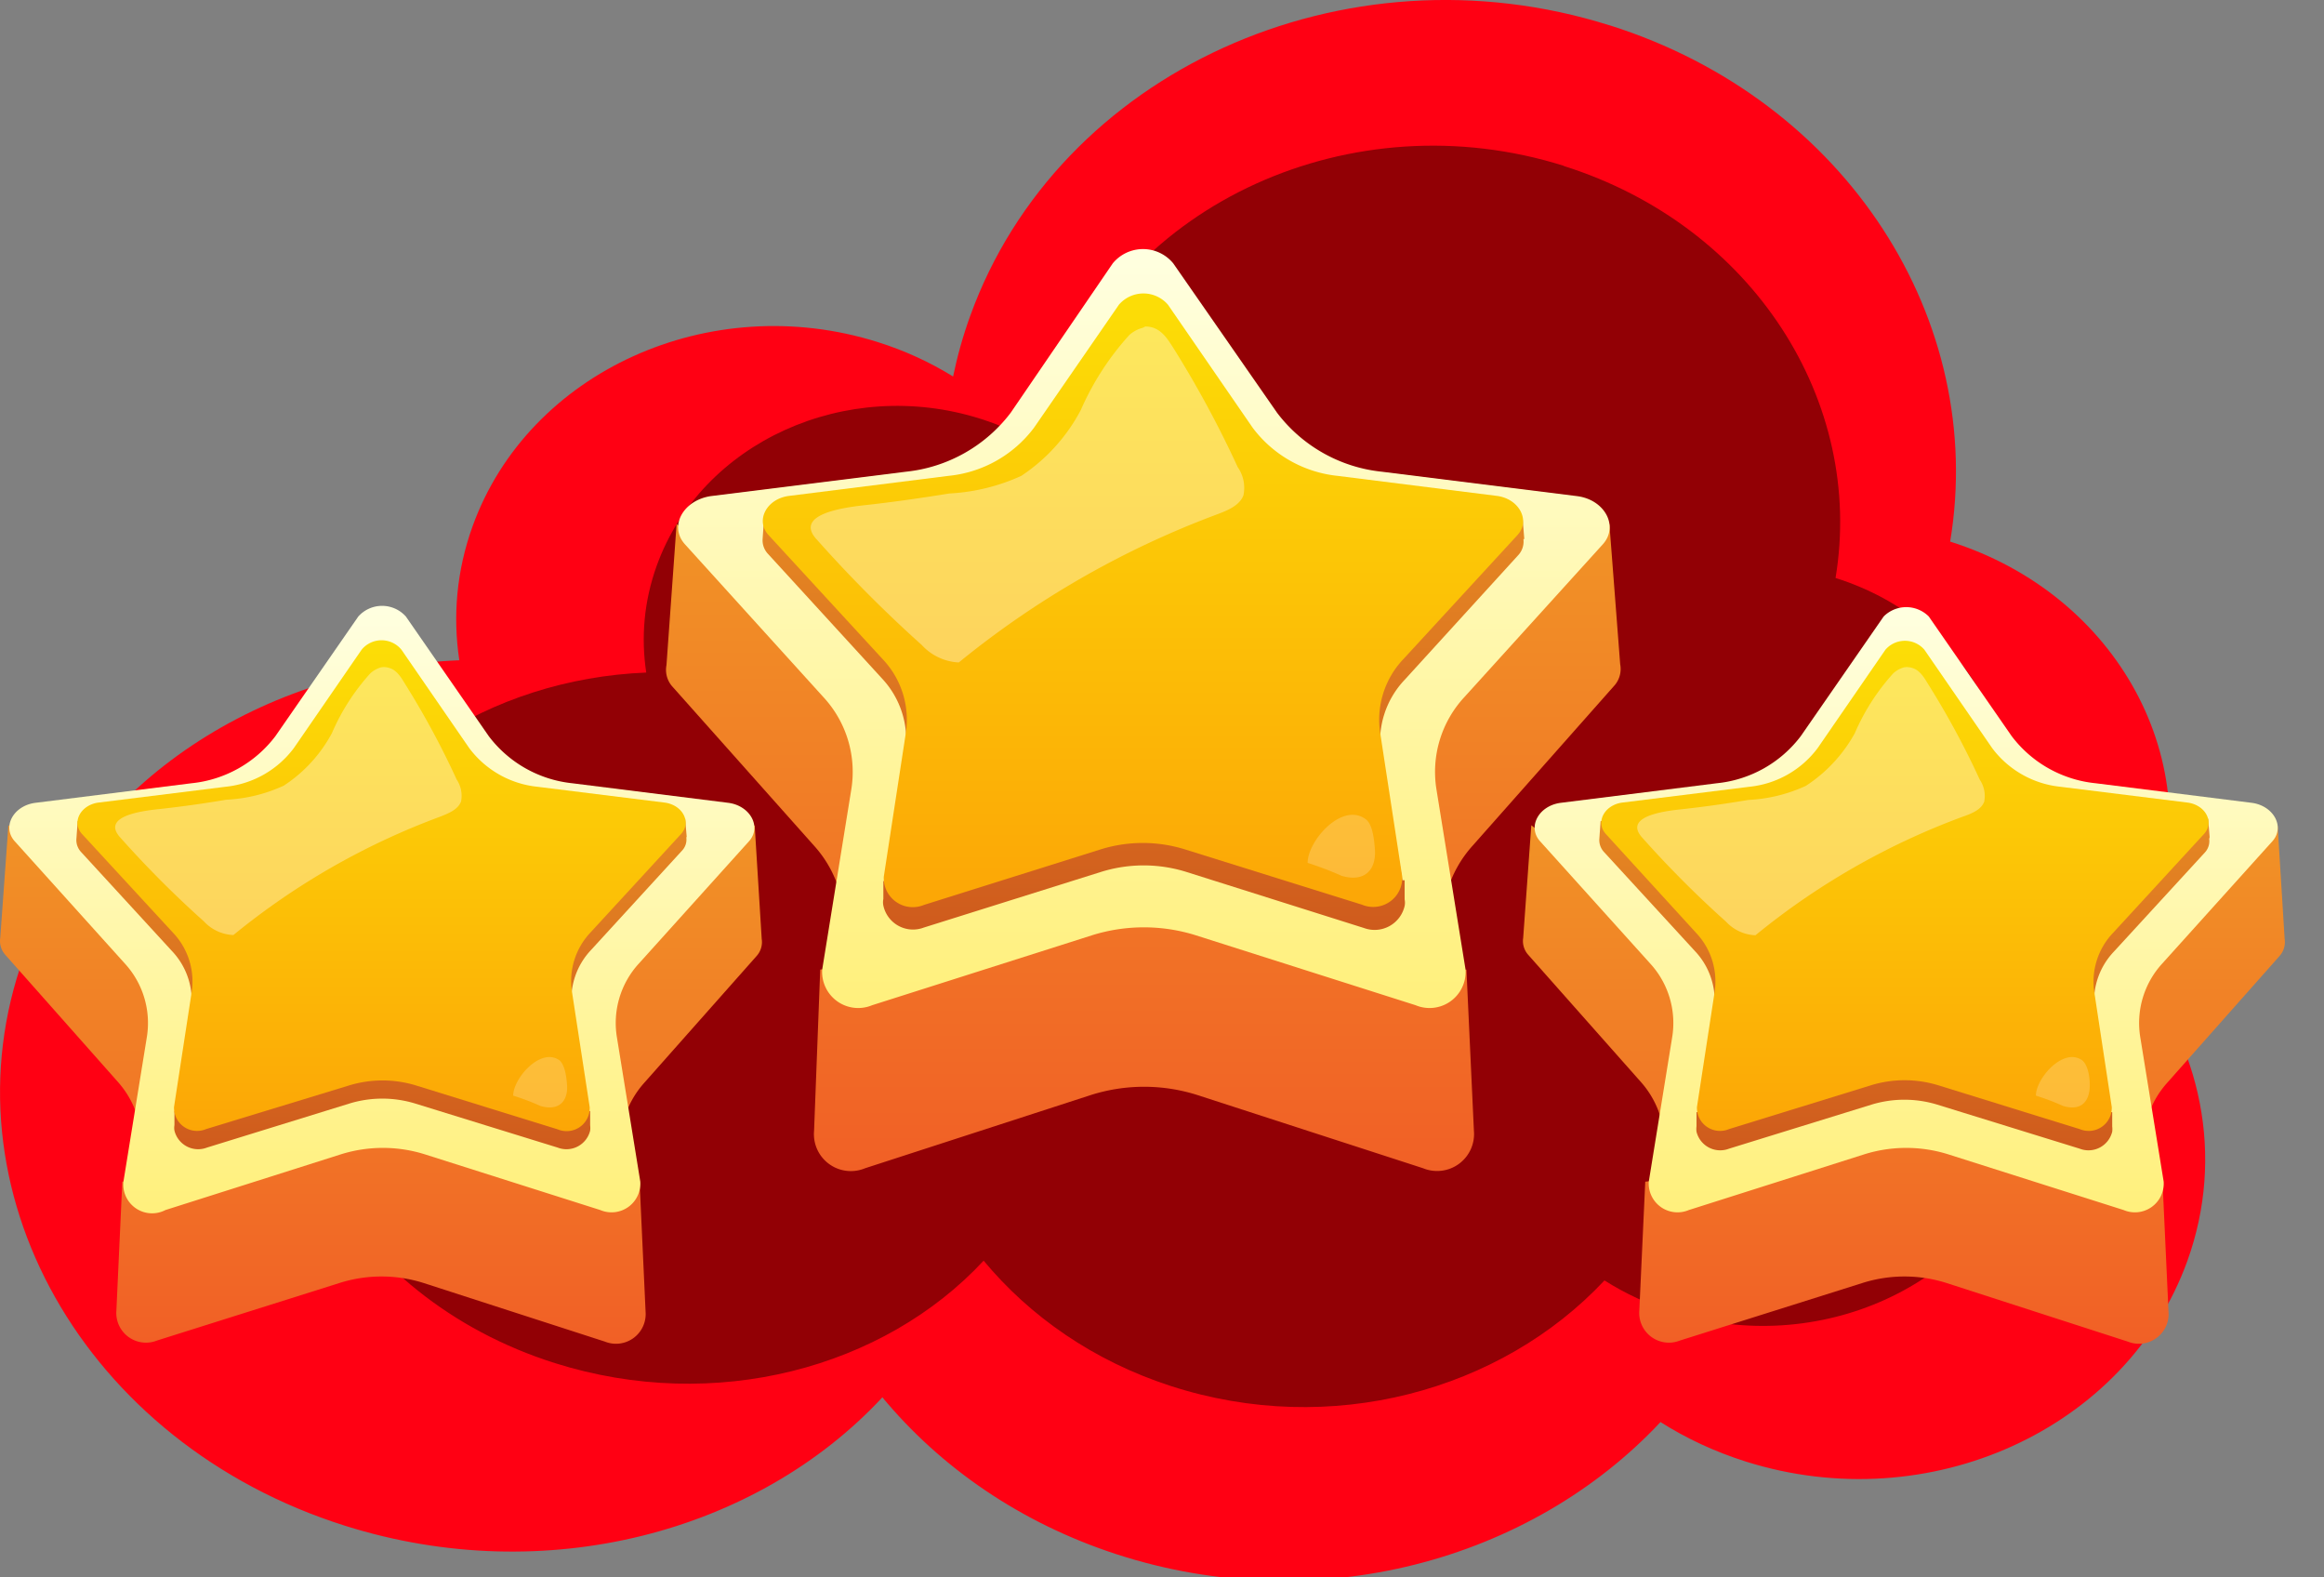 <?xml version="1.0" encoding="UTF-8" standalone="no"?>
<svg
   xmlns:dc="http://purl.org/dc/elements/1.1/"
   xmlns:cc="http://creativecommons.org/ns#"
   xmlns:rdf="http://www.w3.org/1999/02/22-rdf-syntax-ns#"
   xmlns:svg="http://www.w3.org/2000/svg"
   xmlns="http://www.w3.org/2000/svg"
   xmlns:xlink="http://www.w3.org/1999/xlink"
   xmlns:sodipodi="http://sodipodi.sourceforge.net/DTD/sodipodi-0.dtd"
   xmlns:inkscape="http://www.inkscape.org/namespaces/inkscape"
   sodipodi:docname="levelend_three_stars_new.svg"
   inkscape:version="1.0 (4035a4fb49, 2020-05-01)"
   id="svg8"
   version="1.1"
   viewBox="0 0 28 19"
   height="19mm"
   width="28mm">
  <rect x="0" y="0" width="28" height="19" fill="#808080" stroke="none"/>
  <defs
     id="defs2">
    <linearGradient
       id="linear-gradient"
       x1="52.36"
       y1="42.2"
       x2="52.36"
       y2="5.92"
       gradientUnits="userSpaceOnUse">
      <stop
         offset="0"
         stop-color="#f16026"
         id="stop833" />
      <stop
         offset="1"
         stop-color="#f19e26"
         id="stop835" />
    </linearGradient>
    <linearGradient
       id="linear-gradient-2"
       x1="52.36"
       y1="34.73"
       x2="52.36"
       gradientUnits="userSpaceOnUse">
      <stop
         offset="0"
         stop-color="#fff07c"
         id="stop838" />
      <stop
         offset="1"
         stop-color="#ffffe0"
         id="stop840" />
    </linearGradient>
    <linearGradient
       id="linear-gradient-3"
       x1="52.36"
       y1="31.18"
       x2="52.36"
       y2="2.89"
       gradientUnits="userSpaceOnUse">
      <stop
         offset="0"
         stop-color="#cf5b1d"
         id="stop843" />
      <stop
         offset="1"
         stop-color="#f19e26"
         id="stop845" />
    </linearGradient>
    <linearGradient
       id="linear-gradient-4"
       x1="52.36"
       y1="30.12"
       x2="52.36"
       y2="2.01"
       gradientUnits="userSpaceOnUse">
      <stop
         offset="0"
         stop-color="#fca606"
         id="stop848" />
      <stop
         offset="1"
         stop-color="#fcde06"
         id="stop850" />
    </linearGradient>
    <linearGradient
       id="linear-gradient-5"
       x1="17.47"
       y1="50.08"
       x2="17.47"
       y2="21.05"
       xlink:href="#linear-gradient" />
    <linearGradient
       id="linear-gradient-6"
       x1="17.47"
       y1="44.1"
       x2="17.47"
       y2="16.31"
       xlink:href="#linear-gradient-2" />
    <linearGradient
       id="linear-gradient-7"
       x1="17.47"
       y1="41.26"
       x2="17.47"
       y2="18.62"
       xlink:href="#linear-gradient-3" />
    <linearGradient
       id="linear-gradient-8"
       x1="17.47"
       y1="40.41"
       x2="17.47"
       y2="17.93"
       xlink:href="#linear-gradient-4" />
    <linearGradient
       id="linear-gradient-9"
       x1="87.25"
       y1="50.08"
       x2="87.25"
       y2="21.05"
       gradientUnits="userSpaceOnUse">
      <stop
         offset="0"
         stop-color="#9c9c9c"
         id="stop857" />
      <stop
         offset="1"
         stop-color="#fff"
         id="stop859" />
    </linearGradient>
    <linearGradient
       id="linear-gradient-10"
       x1="87.25"
       y1="44.1"
       x2="87.25"
       y2="16.31"
       gradientUnits="userSpaceOnUse">
      <stop
         offset="0"
         stop-color="#e8e8e8"
         id="stop862" />
      <stop
         offset="1"
         stop-color="#fff"
         id="stop864" />
    </linearGradient>
    <linearGradient
       id="linear-gradient-11"
       x1="87.25"
       y1="41.26"
       x2="87.25"
       y2="18.62"
       gradientUnits="userSpaceOnUse">
      <stop
         offset="0"
         stop-color="#a7a7a7"
         id="stop867" />
      <stop
         offset="1"
         stop-color="#fff"
         id="stop869" />
    </linearGradient>
    <linearGradient
       id="linear-gradient-12"
       x1="87.25"
       y1="40.41"
       x2="87.25"
       y2="17.93"
       gradientUnits="userSpaceOnUse">
      <stop
         offset="0"
         stop-color="#c9c9c9"
         id="stop872" />
      <stop
         offset="1"
         stop-color="#ebebeb"
         id="stop874" />
    </linearGradient>
    <clipPath
       id="clipPath1169"
       clipPathUnits="userSpaceOnUse">
      <path
         id="path1171"
         d="M 4.521,62.005 27.7,50 l 24.66,-2.52 21.84,3.71 L 117.628,55.14 116.544,2.742 38.851,-5.208 -12.824,24.424 Z"
         style="fill:none;stroke:#000000;stroke-width:0.265px;stroke-linecap:butt;stroke-linejoin:miter;stroke-opacity:1" />
    </clipPath>
    <linearGradient
       gradientUnits="userSpaceOnUse"
       y2="16.31"
       x2="87.25"
       y1="44.1"
       x1="87.25"
       id="linear-gradient-10-8"
       gradientTransform="matrix(0.265,0,0,0.265,10.899,0.466)">
      <stop
         id="stop862-5"
         stop-color="#e8e8e8"
         offset="0" />
      <stop
         id="stop864-1"
         stop-color="#fff"
         offset="1" />
    </linearGradient>
    <linearGradient
       gradientUnits="userSpaceOnUse"
       y2="17.93"
       x2="87.25"
       y1="40.41"
       x1="87.25"
       id="linear-gradient-12-6"
       gradientTransform="matrix(0.265,0,0,0.265,11.868,0.053)">
      <stop
         id="stop872-4"
         stop-color="#c9c9c9"
         offset="0" />
      <stop
         id="stop874-1"
         stop-color="#ebebeb"
         offset="1" />
    </linearGradient>
    <linearGradient
       gradientUnits="userSpaceOnUse"
       y2="16.31"
       x2="87.25"
       y1="44.1"
       x1="87.25"
       id="linear-gradient-10-0"
       gradientTransform="matrix(0.265,0,0,0.265,11.868,0.053)">
      <stop
         id="stop862-2"
         stop-color="#e8e8e8"
         offset="0" />
      <stop
         id="stop864-10"
         stop-color="#fff"
         offset="1" />
    </linearGradient>
    <linearGradient
       gradientUnits="userSpaceOnUse"
       y2="21.05"
       x2="87.25"
       y1="50.08"
       x1="87.25"
       id="linear-gradient-9-0"
       gradientTransform="matrix(0.265,0,0,0.265,11.868,0.053)">
      <stop
         id="stop857-1"
         stop-color="#9c9c9c"
         offset="0" />
      <stop
         id="stop859-6"
         stop-color="#fff"
         offset="1" />
    </linearGradient>
    <filter
       style="color-interpolation-filters:sRGB"
       id="filter5425">
      <feGaussianBlur
         stdDeviation="6"
         in="SourceGraphic"
         result="result0"
         id="feGaussianBlur5427" />
      <feDiffuseLighting
         lighting-color="#fac6c6"
         diffuseConstant="1"
         surfaceScale="4"
         result="result5"
         id="feDiffuseLighting5429">
        <feDistantLight
           elevation="45"
           azimuth="235"
           id="feDistantLight5431" />
      </feDiffuseLighting>
      <feComposite
         k1="1.4"
         in2="SourceGraphic"
         in="result5"
         result="fbSourceGraphic"
         operator="arithmetic"
         id="feComposite5433"
         k2="0"
         k3="0"
         k4="0" />
      <feGaussianBlur
         result="result0"
         in="fbSourceGraphic"
         stdDeviation="6"
         id="feGaussianBlur5435" />
      <feSpecularLighting
         specularExponent="25"
         specularConstant="1"
         surfaceScale="4"
         lighting-color="#f8c9c9"
         result="result1"
         in="result0"
         id="feSpecularLighting5437">
        <feDistantLight
           azimuth="235"
           elevation="45"
           id="feDistantLight5439" />
      </feSpecularLighting>
      <feComposite
         k3="1"
         k2="1"
         operator="arithmetic"
         in="fbSourceGraphic"
         in2="result1"
         result="result4"
         id="feComposite5441"
         k1="0"
         k4="0" />
      <feComposite
         operator="in"
         result="result2"
         in2="SourceGraphic"
         in="result4"
         id="feComposite5443" />
    </filter>
    <filter
       style="color-interpolation-filters:sRGB"
       id="filter5445">
      <feGaussianBlur
         stdDeviation="6"
         in="SourceGraphic"
         result="result0"
         id="feGaussianBlur5447" />
      <feDiffuseLighting
         lighting-color="#f1bdbd"
         diffuseConstant="1"
         surfaceScale="4"
         result="result5"
         id="feDiffuseLighting5449">
        <feDistantLight
           elevation="45"
           azimuth="235"
           id="feDistantLight5451" />
      </feDiffuseLighting>
      <feComposite
         k1="1.4"
         in2="SourceGraphic"
         in="result5"
         result="fbSourceGraphic"
         operator="arithmetic"
         id="feComposite5453"
         k2="0"
         k3="0"
         k4="0" />
      <feGaussianBlur
         result="result0"
         in="fbSourceGraphic"
         stdDeviation="6"
         id="feGaussianBlur5455" />
      <feSpecularLighting
         specularExponent="25"
         specularConstant="1"
         surfaceScale="4"
         lighting-color="#ffb6b6"
         result="result1"
         in="result0"
         id="feSpecularLighting5457">
        <feDistantLight
           azimuth="235"
           elevation="45"
           id="feDistantLight5459" />
      </feSpecularLighting>
      <feComposite
         k3="1"
         k2="1"
         operator="arithmetic"
         in="fbSourceGraphic"
         in2="result1"
         result="result4"
         id="feComposite5461"
         k1="0"
         k4="0" />
      <feComposite
         operator="in"
         result="result2"
         in2="SourceGraphic"
         in="result4"
         id="feComposite5463" />
    </filter>
    <filter
       style="color-interpolation-filters:sRGB"
       id="filter5465"
       x="-0.05"
       y="-0.05"
       width="1.1"
       height="1.1">
      <feGaussianBlur
         stdDeviation="6"
         in="SourceGraphic"
         result="result0"
         id="feGaussianBlur5467" />
      <feDiffuseLighting
         lighting-color="#fbc0c0"
         diffuseConstant="1"
         surfaceScale="4"
         result="result5"
         id="feDiffuseLighting5469">
        <feDistantLight
           elevation="45"
           azimuth="235"
           id="feDistantLight5471" />
      </feDiffuseLighting>
      <feComposite
         k1="1.4"
         in2="SourceGraphic"
         in="result5"
         result="fbSourceGraphic"
         operator="arithmetic"
         id="feComposite5473"
         k2="0"
         k3="0"
         k4="0" />
      <feGaussianBlur
         result="result0"
         in="fbSourceGraphic"
         stdDeviation="6"
         id="feGaussianBlur5475" />
      <feSpecularLighting
         specularExponent="25"
         specularConstant="1"
         surfaceScale="4"
         lighting-color="#f6cece"
         result="result1"
         in="result0"
         id="feSpecularLighting5477">
        <feDistantLight
           azimuth="235"
           elevation="45"
           id="feDistantLight5479" />
      </feSpecularLighting>
      <feComposite
         k3="1"
         k2="1"
         operator="arithmetic"
         in="fbSourceGraphic"
         in2="result1"
         result="result4"
         id="feComposite5481"
         k1="0"
         k4="0" />
      <feComposite
         operator="in"
         result="result2"
         in2="SourceGraphic"
         in="result4"
         id="feComposite5483" />
    </filter>
    <filter
       style="color-interpolation-filters:sRGB"
       id="filter5560"
       y="-0.05"
       x="-0.05"
       width="1.1"
       height="1.1">
      <feGaussianBlur
         stdDeviation="6"
         in="SourceGraphic"
         result="result0"
         id="feGaussianBlur5562" />
      <feDiffuseLighting
         lighting-color="#ffffff"
         diffuseConstant="1"
         surfaceScale="4"
         result="result5"
         id="feDiffuseLighting5564">
        <feDistantLight
           elevation="45"
           azimuth="235"
           id="feDistantLight5566" />
      </feDiffuseLighting>
      <feComposite
         k1="1.4"
         in2="SourceGraphic"
         in="result5"
         result="fbSourceGraphic"
         operator="arithmetic"
         id="feComposite5568"
         k2="0"
         k3="0"
         k4="0" />
      <feGaussianBlur
         result="result0"
         in="fbSourceGraphic"
         stdDeviation="6"
         id="feGaussianBlur5570" />
      <feSpecularLighting
         specularExponent="25"
         specularConstant="1"
         surfaceScale="4"
         lighting-color="#ffffff"
         result="result1"
         in="result0"
         id="feSpecularLighting5572">
        <feDistantLight
           azimuth="235"
           elevation="45"
           id="feDistantLight5574" />
      </feSpecularLighting>
      <feComposite
         k3="1"
         k2="1"
         operator="arithmetic"
         in="fbSourceGraphic"
         in2="result1"
         result="result4"
         id="feComposite5576"
         k1="0"
         k4="0" />
      <feComposite
         operator="in"
         result="result2"
         in2="SourceGraphic"
         in="result4"
         id="feComposite5578" />
    </filter>
    <linearGradient
       id="linear-gradient-2-5"
       x1="52.36"
       y1="34.73"
       x2="52.36"
       gradientUnits="userSpaceOnUse">
      <stop
         offset="0"
         stop-color="#fff07c"
         id="stop838-7" />
      <stop
         offset="1"
         stop-color="#ffffe0"
         id="stop840-5" />
    </linearGradient>
    <clipPath
       id="clipPath1169-1"
       clipPathUnits="userSpaceOnUse">
      <path
         id="path1171-8"
         d="M 4.521,62.005 27.7,50 l 24.66,-2.52 21.84,3.71 L 117.628,55.14 116.544,2.742 38.851,-5.208 -12.824,24.424 Z"
         style="fill:none;stroke:#000000;stroke-width:0.265px;stroke-linecap:butt;stroke-linejoin:miter;stroke-opacity:1" />
    </clipPath>
    <linearGradient
       id="linear-gradient-52"
       x1="51.96"
       y1="41.87"
       x2="51.96"
       y2="5.88"
       gradientUnits="userSpaceOnUse">
      <stop
         offset="0"
         stop-color="#f16026"
         id="stop1173" />
      <stop
         offset="1"
         stop-color="#f19e26"
         id="stop1175" />
    </linearGradient>
    <linearGradient
       id="linear-gradient-2-2"
       x1="51.96"
       y1="34.46"
       x2="51.96"
       gradientUnits="userSpaceOnUse">
      <stop
         offset="0"
         stop-color="#fff07c"
         id="stop1178" />
      <stop
         offset="1"
         stop-color="#ffffe0"
         id="stop1180" />
    </linearGradient>
    <linearGradient
       id="linear-gradient-3-0"
       x1="51.96"
       y1="30.93"
       x2="51.96"
       y2="2.86"
       gradientUnits="userSpaceOnUse">
      <stop
         offset="0"
         stop-color="#cf5b1d"
         id="stop1183" />
      <stop
         offset="1"
         stop-color="#f19e26"
         id="stop1185" />
    </linearGradient>
    <linearGradient
       id="linear-gradient-4-3"
       x1="51.96"
       y1="29.89"
       x2="51.96"
       y2="2"
       gradientUnits="userSpaceOnUse">
      <stop
         offset="0"
         stop-color="#fca606"
         id="stop1188" />
      <stop
         offset="1"
         stop-color="#fcde06"
         id="stop1190" />
    </linearGradient>
    <linearGradient
       id="linear-gradient-5-8"
       x1="17.34"
       y1="49.69"
       x2="17.34"
       y2="20.89"
       xlink:href="#linear-gradient-52" />
    <linearGradient
       id="linear-gradient-6-4"
       x1="17.34"
       y1="43.76"
       x2="17.34"
       y2="16.19"
       xlink:href="#linear-gradient-2-2" />
    <linearGradient
       id="linear-gradient-7-5"
       x1="17.34"
       y1="40.93"
       x2="17.34"
       y2="18.48"
       xlink:href="#linear-gradient-3-0" />
    <linearGradient
       id="linear-gradient-8-5"
       x1="17.34"
       y1="40.1"
       x2="17.34"
       y2="17.79"
       xlink:href="#linear-gradient-4-3" />
    <linearGradient
       id="linear-gradient-9-8"
       x1="86.58"
       y1="49.69"
       x2="86.58"
       y2="20.89"
       xlink:href="#linear-gradient-52" />
    <linearGradient
       id="linear-gradient-10-6"
       x1="86.58"
       y1="43.76"
       x2="86.58"
       y2="16.19"
       xlink:href="#linear-gradient-2-2" />
    <linearGradient
       id="linear-gradient-11-2"
       x1="86.58"
       y1="40.93"
       x2="86.58"
       y2="18.48"
       xlink:href="#linear-gradient-3-0" />
    <linearGradient
       id="linear-gradient-12-8"
       x1="86.58"
       y1="40.1"
       x2="86.58"
       y2="17.79"
       xlink:href="#linear-gradient-4-3" />
    <clipPath
       id="clipPath1483"
       clipPathUnits="userSpaceOnUse">
      <path
         id="path1485"
         d="M -5.958,70.661 28.39,51.11 52,47.11 89.441,52.593 112.568,51.148 107.509,13.205 49.691,-8.477 -6.681,14.65 Z"
         style="fill:none;stroke:#000000;stroke-width:0.265px;stroke-linecap:butt;stroke-linejoin:miter;stroke-opacity:1" />
    </clipPath>
    <linearGradient
       id="linear-gradient-46"
       x1="52.52"
       y1="42.34"
       x2="52.52"
       y2="5.94"
       gradientUnits="userSpaceOnUse">
      <stop
         offset="0"
         stop-color="#9c9c9c"
         id="stop1487" />
      <stop
         offset="1"
         stop-color="#fff"
         id="stop1489" />
    </linearGradient>
    <linearGradient
       id="linear-gradient-2-3"
       x1="52.52"
       y1="34.84"
       x2="52.52"
       gradientUnits="userSpaceOnUse">
      <stop
         offset="0"
         stop-color="#e8e8e8"
         id="stop1492" />
      <stop
         offset="1"
         stop-color="#fff"
         id="stop1494" />
    </linearGradient>
    <linearGradient
       id="linear-gradient-3-9"
       x1="52.52"
       y1="31.28"
       x2="52.52"
       y2="2.9"
       gradientUnits="userSpaceOnUse">
      <stop
         offset="0"
         stop-color="#a7a7a7"
         id="stop1497" />
      <stop
         offset="1"
         stop-color="#fff"
         id="stop1499" />
    </linearGradient>
    <linearGradient
       id="linear-gradient-4-6"
       x1="52.52"
       y1="30.22"
       x2="52.52"
       y2="2.02"
       gradientUnits="userSpaceOnUse">
      <stop
         offset="0"
         stop-color="#c9c9c9"
         id="stop1502" />
      <stop
         offset="1"
         stop-color="#ebebeb"
         id="stop1504" />
    </linearGradient>
    <linearGradient
       id="linear-gradient-5-89"
       x1="87.53"
       y1="50.24"
       x2="87.53"
       y2="21.12"
       xlink:href="#linear-gradient-46" />
    <linearGradient
       id="linear-gradient-6-6"
       x1="87.53"
       y1="44.24"
       x2="87.53"
       y2="16.37"
       xlink:href="#linear-gradient-2-3" />
    <linearGradient
       id="linear-gradient-7-8"
       x1="87.53"
       y1="41.39"
       x2="87.53"
       y2="18.68"
       xlink:href="#linear-gradient-3-9" />
    <linearGradient
       id="linear-gradient-8-1"
       x1="87.53"
       y1="40.54"
       x2="87.53"
       y2="17.98"
       xlink:href="#linear-gradient-4-6" />
    <linearGradient
       id="linear-gradient-9-2"
       x1="17.53"
       y1="50.24"
       x2="17.53"
       y2="21.12"
       xlink:href="#linear-gradient-46" />
    <linearGradient
       id="linear-gradient-10-4"
       x1="17.53"
       y1="44.24"
       x2="17.53"
       y2="16.37"
       xlink:href="#linear-gradient-2-3" />
    <linearGradient
       id="linear-gradient-11-1"
       x1="17.53"
       y1="41.39"
       x2="17.53"
       y2="18.68"
       xlink:href="#linear-gradient-3-9" />
    <linearGradient
       id="linear-gradient-12-9"
       x1="17.53"
       y1="40.54"
       x2="17.53"
       y2="17.98"
       xlink:href="#linear-gradient-4-6" />
    <clipPath
       id="clipPath1797"
       clipPathUnits="userSpaceOnUse">
      <path
         id="path1799"
         d="M -4.152,63.071 27.74,50.16 52.52,47.63 111.484,56.206 111.123,2.001 13.194,-4.503 -9.933,28.381 Z"
         style="fill:none;stroke:#000000;stroke-width:0.265px;stroke-linecap:butt;stroke-linejoin:miter;stroke-opacity:1" />
    </clipPath>
    <linearGradient
       id="linear-gradient-2-56"
       x1="52.36"
       y1="34.73"
       x2="52.36"
       gradientUnits="userSpaceOnUse">
      <stop
         offset="0"
         stop-color="#fff07c"
         id="stop838-9" />
      <stop
         offset="1"
         stop-color="#ffffe0"
         id="stop840-3" />
    </linearGradient>
    <clipPath
       id="clipPath1169-2"
       clipPathUnits="userSpaceOnUse">
      <path
         id="path1171-86"
         d="M 4.521,62.005 27.7,50 l 24.66,-2.52 21.84,3.71 L 117.628,55.14 116.544,2.742 38.851,-5.208 -12.824,24.424 Z"
         style="fill:none;stroke:#000000;stroke-width:0.265px;stroke-linecap:butt;stroke-linejoin:miter;stroke-opacity:1" />
    </clipPath>
    <linearGradient
       id="linear-gradient-2-2-0"
       x1="51.96"
       y1="34.46"
       x2="51.96"
       gradientUnits="userSpaceOnUse">
      <stop
         offset="0"
         stop-color="#fff07c"
         id="stop1178-7" />
      <stop
         offset="1"
         stop-color="#ffffe0"
         id="stop1180-8" />
    </linearGradient>
    <linearGradient
       id="linear-gradient-5-8-6"
       x1="17.34"
       y1="49.69"
       x2="17.34"
       y2="20.89"
       xlink:href="#linear-gradient-52" />
    <linearGradient
       id="linear-gradient-6-4-1"
       x1="17.34"
       y1="43.76"
       x2="17.34"
       y2="16.19"
       xlink:href="#linear-gradient-2-2-0" />
    <linearGradient
       id="linear-gradient-7-5-2"
       x1="17.34"
       y1="40.93"
       x2="17.34"
       y2="18.48"
       xlink:href="#linear-gradient-3-0" />
    <linearGradient
       id="linear-gradient-8-5-4"
       x1="17.34"
       y1="40.1"
       x2="17.34"
       y2="17.79"
       xlink:href="#linear-gradient-4-3" />
    <linearGradient
       id="linear-gradient-9-8-9"
       x1="86.58"
       y1="49.69"
       x2="86.58"
       y2="20.89"
       xlink:href="#linear-gradient-52" />
    <linearGradient
       id="linear-gradient-10-6-9"
       x1="86.58"
       y1="43.76"
       x2="86.58"
       y2="16.19"
       xlink:href="#linear-gradient-2-2-0" />
    <linearGradient
       id="linear-gradient-11-2-6"
       x1="86.58"
       y1="40.93"
       x2="86.58"
       y2="18.48"
       xlink:href="#linear-gradient-3-0" />
    <linearGradient
       id="linear-gradient-12-8-1"
       x1="86.58"
       y1="40.1"
       x2="86.58"
       y2="17.79"
       xlink:href="#linear-gradient-4-3" />
    <linearGradient
       inkscape:collect="always"
       xlink:href="#linear-gradient-52"
       id="linearGradient1307"
       gradientUnits="userSpaceOnUse"
       x1="51.96"
       y1="41.87"
       x2="51.96"
       y2="5.88" />
    <linearGradient
       inkscape:collect="always"
       xlink:href="#linear-gradient-2-2-0"
       id="linearGradient1309"
       gradientUnits="userSpaceOnUse"
       x1="51.96"
       y1="34.46"
       x2="51.96" />
    <linearGradient
       inkscape:collect="always"
       xlink:href="#linear-gradient-3-0"
       id="linearGradient1311"
       gradientUnits="userSpaceOnUse"
       x1="51.96"
       y1="30.93"
       x2="51.96"
       y2="2.86" />
    <linearGradient
       inkscape:collect="always"
       xlink:href="#linear-gradient-4-3"
       id="linearGradient1313"
       gradientUnits="userSpaceOnUse"
       x1="51.96"
       y1="29.89"
       x2="51.96"
       y2="2" />
    <clipPath
       id="clipPath1483-6"
       clipPathUnits="userSpaceOnUse">
      <path
         id="path1485-4"
         d="M -5.958,70.661 28.39,51.11 52,47.11 89.441,52.593 112.568,51.148 107.509,13.205 49.691,-8.477 -6.681,14.65 Z"
         style="fill:none;stroke:#000000;stroke-width:0.265px;stroke-linecap:butt;stroke-linejoin:miter;stroke-opacity:1" />
    </clipPath>
    <clipPath
       id="clipPath1559"
       clipPathUnits="userSpaceOnUse">
      <path
         id="path1561"
         d="M 6.943,53.414 33.668,49.331 61.134,45.619 85.261,53.785 101.593,53.414 110.13,24.462 49.628,-4.489 -7.162,23.349 Z"
         style="fill:none;stroke:#000000;stroke-width:0.265px;stroke-linecap:butt;stroke-linejoin:miter;stroke-opacity:1" />
    </clipPath>
  </defs>
  <sodipodi:namedview
     inkscape:window-maximized="1"
     inkscape:window-y="-8"
     inkscape:window-x="1912"
     inkscape:window-height="1017"
     inkscape:window-width="1920"
     showgrid="false"
     inkscape:document-rotation="0"
     inkscape:current-layer="layer2"
     inkscape:document-units="mm"
     inkscape:cy="96.354082"
     inkscape:cx="-21.23959"
     inkscape:zoom="2.6941484"
     inkscape:pageshadow="2"
     inkscape:pageopacity="0.0"
     borderopacity="1.0"
     bordercolor="#666666"
     pagecolor="#ffffff"
     id="base"
     inkscape:snap-global="false" />
  <g
     id="layer1"
     inkscape:groupmode="layer"
     inkscape:label="Ebene 1" />
  <g
     inkscape:groupmode="layer"
     id="layer3"
     inkscape:label="Ebene 3" />
  <g
     inkscape:groupmode="layer"
     id="layer2"
     inkscape:label="Ebene 2"
     style="opacity:1">
    <g
       id="g1130"
       transform="translate(-2.372,2.276)">
      <path
         id="path2997-5-0"
         style="opacity:1;fill:#ff0013;fill-opacity:1;stroke-width:0.017"
         inkscape:connector-curvature="0"
         d="m 21.764,-1.971 c -3.193,-1.007 -6.64,0.559 -7.702,3.498 -0.088,0.242 -0.156,0.487 -0.207,0.732 C 13.58,2.089 13.277,1.948 12.949,1.845 10.925,1.206 8.739,2.199 8.066,4.062 7.872,4.599 7.826,5.15 7.906,5.677 5.551,5.773 3.426,7.125 2.66,9.246 c -1.009,2.794 0.722,5.864 3.869,6.856 2.416,0.762 4.964,0.078 6.474,-1.547 0.699,0.842 1.661,1.513 2.824,1.891 2.412,0.783 4.986,0.078 6.551,-1.593 0.311,0.197 0.655,0.358 1.029,0.476 2.204,0.695 4.585,-0.387 5.318,-2.415 0.458,-1.268 0.163,-2.606 -0.66,-3.601 0.097,-0.169 0.182,-0.348 0.25,-0.536 0.673,-1.863 -0.422,-3.89 -2.446,-4.529 -5.13e-4,-1.921e-4 -10e-4,-3.01e-4 -0.001,-4.97e-4 0.442,-2.657 -1.242,-5.317 -4.103,-6.219 z" />
      <path
         d="M 21.215,-0.278 C 18.667,-1.081 15.916,0.168 15.069,2.513 14.999,2.707 14.945,2.902 14.904,3.097 14.685,2.962 14.443,2.849 14.181,2.767 12.566,2.258 10.822,3.05 10.285,4.536 10.13,4.965 10.094,5.404 10.158,5.825 8.278,5.901 6.583,6.98 5.972,8.672 5.166,10.902 6.548,13.351 9.058,14.143 c 1.928,0.608 3.961,0.062 5.165,-1.234 0.558,0.672 1.325,1.208 2.253,1.509 1.925,0.625 3.978,0.062 5.227,-1.271 0.248,0.157 0.523,0.286 0.821,0.38 1.758,0.554 3.659,-0.309 4.243,-1.927 0.365,-1.012 0.13,-2.079 -0.527,-2.873 0.077,-0.135 0.145,-0.278 0.199,-0.428 0.537,-1.486 -0.337,-3.104 -1.951,-3.613 -4.09e-4,-1.534e-4 -8.06e-4,-2.329e-4 -9.4e-4,-3.882e-4 0.352,-2.12 -0.991,-4.242 -3.274,-4.962 z"
         inkscape:connector-curvature="0"
         style="opacity:0.757;fill:#6f0000;fill-opacity:1;stroke-width:0.014"
         id="path2997-5-0-4" />
    </g>
    <g
       id="g1297"
       transform="matrix(0.265,0,0,0.265,0.003,3)"
       clip-path="url(#clipPath1559)">
      <path
         id="path1205"
         fill="#e8d1a8"
         d="m 101.92,97.85 -12.84,16 -5.64,-0.49 -1.09,-0.09 -2.61,-2.75 -1.91,2.35 -6.6,-0.57 4,11.59 2.58,7.43 -25.81,3.74 -24.69,-3.54 -1.18,-0.17 6.61,-19 -4.3,0.37 L 14.89,113.9 2,97.85 2.48,97.16 10.36,85.7 14.17,68.13 c 0,0 10.29,-8.69 13,-9.58 L 52,54.32 76.84,58.55 c 2.67,0.89 13,9.58 13,9.58 l 3.8,17.57 5.53,8 z" />
      <path
         id="path1207"
         fill="#f4e2bc"
         d="m 52,47.11 -23.61,4 C 25.81,52 16,60.24 16,60.24 l -3.62,16.7 -8,11.55 12.21,15.24 17,-1.47 -6.27,17.83 24.68,3.53 24.59,-3.53 -6.27,-17.83 17,1.47 12.14,-15.24 -8,-11.55 -3.62,-16.7 c 0,0 -9.74,-8.24 -12.28,-9.12 l -1.94,-0.33 -2.38,2.3 -2,-3.1 z" />
      <polygon
         id="polygon1209"
         fill="#f9f9df"
         points="74.41,59.19 84.68,60.65 75.09,53.17 74.41,53.07 " />
      <polygon
         id="polygon1211"
         fill="#f9f9df"
         points="23.32,76.3 36.86,83.84 28.84,69.81 31.21,64.03 51.96,55.99 66.81,58.1 68.34,52.15 51.95,49.69 28.98,53.17 18.61,61.88 14.83,77.04 8.22,85.36 13.21,85.36 " />
      <polygon
         id="polygon1213"
         fill="#c8a87f"
         points="101.92,97.85 99.46,88.49 87.25,103.73 89.08,113.88 " />
      <polygon
         id="polygon1215"
         fill="#e8d1a8"
         points="4.45,88.49 1.99,97.85 14.83,113.88 16.66,103.73 " />
      <polygon
         id="polygon1217"
         fill="#e8d1a8"
         points="51.96,135.06 77.83,131.35 76.55,120.09 51.96,123.61 27.36,120.09 26.08,131.35 " />
      <g
         id="g1261">
        <g
           id="g1231">
          <path
             style="fill:url(#linearGradient1307)"
             id="path1219"
             fill="url(#linear-gradient)"
             d="m 73.16,12.5 -5.28,4.24 v 0.31 L 63,16.42 A 6.94,6.94 0 0 1 58.14,13.63 L 53.36,6.55 a 1.8,1.8 0 0 0 -2.81,0 l -4.82,7.08 a 6.94,6.94 0 0 1 -4.86,2.79 L 36.36,17 30.75,12.5 30.29,18.91 v 0 a 1.14,1.14 0 0 0 0.29,1 L 37,27.12 a 5.29,5.29 0 0 1 1.3,4.41 l -0.18,1.13 -0.84,0.09 -0.28,7.33 a 1.68,1.68 0 0 0 2.32,1.7 l 10.27,-3.33 a 8,8 0 0 1 4.83,0 l 10.27,3.33 A 1.68,1.68 0 0 0 67,40.08 l -0.34,-7.33 -0.81,0.13 -0.21,-1.35 a 5.32,5.32 0 0 1 1.3,-4.41 l 6.42,-7.25 a 1.14,1.14 0 0 0 0.29,-1 v 0 z" />
          <path
             style="fill:url(#linearGradient1309)"
             id="path1221"
             fill="url(#linear-gradient-2)"
             d="m 53.33,0.65 4.72,6.79 a 6.86,6.86 0 0 0 4.76,2.68 l 8.88,1.11 c 1.26,0.16 1.91,1.37 1.17,2.19 l -6.28,6.93 a 5,5 0 0 0 -1.28,4.23 l 1.32,8.17 a 1.64,1.64 0 0 1 -2.27,1.62 l -10,-3.18 a 7.88,7.88 0 0 0 -4.71,0 l -10,3.18 a 1.64,1.64 0 0 1 -2.27,-1.62 l 1.32,-8.17 a 5,5 0 0 0 -1.28,-4.23 l -6.28,-6.93 c -0.74,-0.82 -0.08,-2 1.17,-2.19 l 8.88,-1.11 a 6.86,6.86 0 0 0 4.76,-2.68 l 4.64,-6.79 a 1.78,1.78 0 0 1 2.75,0 z" />
          <path
             style="fill:url(#linearGradient1311)"
             id="path1223"
             fill="url(#linear-gradient-3)"
             d="m 69.29,13.18 -0.08,-1 -0.55,0.2 A 1.61,1.61 0 0 0 68.1,12.19 L 60.84,11.28 A 5.55,5.55 0 0 1 57,9 L 53.09,3.4 a 1.48,1.48 0 0 0 -2.27,0 L 47,9 a 5.55,5.55 0 0 1 -3.89,2.21 l -7.26,0.91 a 1.7,1.7 0 0 0 -0.51,0.17 l -0.61,-0.1 -0.07,1 v 0 a 0.9,0.9 0 0 0 0.25,0.67 l 5.18,5.66 A 4.07,4.07 0 0 1 41.13,23 l -0.89,5.73 h -0.09 v 0.74 0.07 a 0.76,0.76 0 0 0 0,0.3 v 0 0 a 1.38,1.38 0 0 0 1.84,1 l 8.09,-2.54 a 6.51,6.51 0 0 1 3.81,0 L 62,30.86 a 1.4,1.4 0 0 0 1.85,-1 v 0 0 a 0.76,0.76 0 0 0 0,-0.3 v -0.05 -0.82 h -0.1 L 62.78,23 a 4.07,4.07 0 0 1 1.07,-3.42 L 69,13.93 a 0.91,0.91 0 0 0 0.25,-0.75 z" />
          <path
             style="fill:url(#linearGradient1313)"
             id="path1225"
             fill="url(#linear-gradient-4)"
             d="m 53.09,2.53 3.85,5.59 a 5.54,5.54 0 0 0 3.87,2.19 l 7.24,0.91 c 1,0.13 1.54,1.12 0.93,1.78 l -5.17,5.62 A 4,4 0 0 0 62.74,22 l 1,6.52 a 1.32,1.32 0 0 1 -1.83,1.28 l -8.07,-2.52 a 6.44,6.44 0 0 0 -3.79,0 L 42,29.81 a 1.32,1.32 0 0 1 -1.83,-1.28 l 1,-6.52 A 4,4 0 0 0 40.1,18.62 L 34.93,13 c -0.61,-0.66 -0.09,-1.65 0.93,-1.78 L 43.1,10.31 A 5.54,5.54 0 0 0 47,8.12 l 3.86,-5.59 a 1.47,1.47 0 0 1 2.23,0 z" />
          <path
             id="path1227"
             opacity="0.35"
             fill="#ffffff"
             d="m 52.06,3.52 c 0.69,0 1,0.55 1.29,1 a 48,48 0 0 1 2.91,5.39 1.65,1.65 0 0 1 0.26,1.29 c -0.18,0.46 -0.72,0.68 -1.2,0.86 A 41.46,41.46 0 0 0 43.58,18.79 2.44,2.44 0 0 1 41.9,18 59.86,59.86 0 0 1 37.13,13.21 C 36,12 38.58,11.72 39.41,11.63 c 1.26,-0.14 2.5,-0.32 3.74,-0.52 a 9,9 0 0 0 3.27,-0.8 8.14,8.14 0 0 0 2.71,-3 12.56,12.56 0 0 1 2.2,-3.4 1.46,1.46 0 0 1 0.61,-0.33 z" />
          <path
             id="path1229"
             opacity="0.2"
             fill="#ffffff"
             d="m 62.5,27.3 c 0.06,0.94 -0.49,1.49 -1.51,1.19 A 15.39,15.39 0 0 0 59.44,27.9 c 0,-1 1.55,-2.76 2.62,-2 0.31,0.2 0.4,0.83 0.44,1.4 z" />
        </g>
        <g
           id="g1245">
          <path
             style="fill:url(#linear-gradient-5-8-6)"
             id="path1233"
             fill="url(#linear-gradient-5)"
             d="m 34.3,26.19 -4.22,3.39 v 0.25 l -3.88,-0.5 a 5.51,5.51 0 0 1 -3.89,-2.24 l -3.86,-5.66 a 1.44,1.44 0 0 0 -2.25,0 l -3.86,5.66 A 5.51,5.51 0 0 1 8.46,29.33 L 4.85,29.79 0.37,26.19 0,31.31 v 0 a 0.94,0.94 0 0 0 0.23,0.77 l 5.14,5.8 a 4.27,4.27 0 0 1 1,3.53 l -0.14,0.91 -0.68,0.07 -0.27,5.86 a 1.35,1.35 0 0 0 1.85,1.36 L 15.41,47 a 6.33,6.33 0 0 1 3.85,0 l 8.23,2.66 a 1.35,1.35 0 0 0 1.85,-1.36 l -0.27,-5.86 -0.65,0.1 -0.17,-1.08 a 4.27,4.27 0 0 1 1,-3.53 l 5.14,-5.8 a 0.94,0.94 0 0 0 0.23,-0.77 v 0 z" />
          <path
             style="fill:url(#linear-gradient-6-4-1)"
             id="path1235"
             fill="url(#linear-gradient-6)"
             d="m 18.44,16.7 3.77,5.44 A 5.47,5.47 0 0 0 26,24.28 l 7.1,0.89 c 1,0.13 1.53,1.1 0.94,1.75 l -5,5.55 a 4,4 0 0 0 -1,3.38 l 1.06,6.54 a 1.31,1.31 0 0 1 -1.82,1.29 l -8,-2.54 a 6.38,6.38 0 0 0 -3.77,0 l -8,2.54 A 1.31,1.31 0 0 1 5.6,42.39 l 1.06,-6.54 a 4,4 0 0 0 -1,-3.38 l -5,-5.55 C 0.07,26.27 0.59,25.3 1.6,25.17 l 7.1,-0.89 a 5.47,5.47 0 0 0 3.81,-2.14 l 3.77,-5.44 a 1.45,1.45 0 0 1 2.16,0 z" />
          <path
             style="fill:url(#linear-gradient-7-5-2)"
             id="path1237"
             fill="url(#linear-gradient-7)"
             d="M 31.21,26.73 31.14,25.89 30.7,26.06 A 1.27,1.27 0 0 0 30.25,25.9 l -5.81,-0.73 a 4.46,4.46 0 0 1 -3.11,-1.76 l -3.09,-4.5 a 1.17,1.17 0 0 0 -1.81,0 l -3.09,4.5 a 4.46,4.46 0 0 1 -3.11,1.76 L 4.42,25.9 A 1.4,1.4 0 0 0 4,26 H 3.52 l -0.06,0.84 v 0 a 0.8,0.8 0 0 0 0.2,0.55 l 4.15,4.52 a 3.27,3.27 0 0 1 0.86,2.73 L 8,39.18 H 7.92 v 0.59 0.05 a 0.71,0.71 0 0 0 0,0.25 v 0 a 1.11,1.11 0 0 0 1.48,0.77 l 6.47,-2 a 5.12,5.12 0 0 1 3,0 l 6.47,2 a 1.11,1.11 0 0 0 1.48,-0.77 v 0 0 a 1,1 0 0 0 0,-0.24 v 0 -0.65 H 26.7 L 26,34.59 a 3.27,3.27 0 0 1 0.86,-2.73 L 31,27.34 a 0.73,0.73 0 0 0 0.19,-0.61 z" />
          <path
             style="fill:url(#linear-gradient-8-5-4)"
             id="path1239"
             fill="url(#linear-gradient-8)"
             d="m 18.24,18.21 3.08,4.47 a 4.44,4.44 0 0 0 3.1,1.76 l 5.79,0.72 c 0.82,0.11 1.23,0.9 0.74,1.43 l -4.13,4.49 A 3.21,3.21 0 0 0 26,33.8 l 0.8,5.21 a 1.05,1.05 0 0 1 -1.46,1 l -6.46,-2 a 5.21,5.21 0 0 0 -3,0 L 9.36,40 A 1.05,1.05 0 0 1 7.9,39 L 8.7,33.79 A 3.21,3.21 0 0 0 7.85,31.07 L 3.72,26.59 C 3.23,26.06 3.65,25.27 4.46,25.16 l 5.79,-0.72 a 4.44,4.44 0 0 0 3.1,-1.76 l 3.08,-4.47 a 1.17,1.17 0 0 1 1.81,0 z" />
          <path
             id="path1241"
             opacity="0.35"
             fill="#ffffff"
             d="m 17.42,19 c 0.55,0 0.78,0.43 1,0.79 a 38,38 0 0 1 2.33,4.32 1.33,1.33 0 0 1 0.2,1 C 20.81,25.48 20.38,25.65 20,25.8 A 32.79,32.79 0 0 0 10.6,31.18 1.93,1.93 0 0 1 9.26,30.56 47.34,47.34 0 0 1 5.45,26.74 c -0.9,-1 1.15,-1.22 1.82,-1.29 1,-0.11 2,-0.25 3,-0.42 a 7.06,7.06 0 0 0 2.62,-0.64 6.53,6.53 0 0 0 2.19,-2.39 9.82,9.82 0 0 1 1.75,-2.72 1.25,1.25 0 0 1 0.49,-0.27 z" />
          <path
             id="path1243"
             opacity="0.2"
             fill="#ffffff"
             d="m 25.77,38 c 0.05,0.75 -0.39,1.19 -1.21,0.95 a 10.9,10.9 0 0 0 -1.24,-0.47 c 0,-0.78 1.24,-2.21 2.1,-1.61 0.24,0.2 0.32,0.7 0.35,1.13 z" />
        </g>
        <g
           id="g1259">
          <path
             style="fill:url(#linear-gradient-9-8-9)"
             id="path1247"
             fill="url(#linear-gradient-9)"
             d="m 103.54,26.19 -4.22,3.39 v 0.25 l -3.88,-0.5 A 5.51,5.51 0 0 1 91.55,27.09 L 87.7,21.43 a 1.44,1.44 0 0 0 -2.25,0 l -3.86,5.66 a 5.51,5.51 0 0 1 -3.89,2.24 l -3.6,0.46 -4.49,-3.6 -0.37,5.12 v 0 a 0.94,0.94 0 0 0 0.23,0.77 l 5.14,5.8 a 4.27,4.27 0 0 1 1,3.53 l -0.14,0.91 -0.68,0.07 -0.27,5.86 a 1.35,1.35 0 0 0 1.85,1.36 L 84.65,47 a 6.33,6.33 0 0 1 3.85,0 l 8.23,2.66 a 1.35,1.35 0 0 0 1.85,-1.36 l -0.27,-5.86 -0.65,0.1 -0.17,-1.08 a 4.27,4.27 0 0 1 1,-3.53 l 5.14,-5.8 a 0.94,0.94 0 0 0 0.23,-0.77 v 0 z" />
          <path
             style="fill:url(#linear-gradient-10-6-9)"
             id="path1249"
             fill="url(#linear-gradient-10)"
             d="m 87.68,16.7 3.77,5.44 a 5.47,5.47 0 0 0 3.81,2.14 l 7.1,0.89 c 1,0.13 1.53,1.1 0.94,1.75 l -5,5.55 a 4,4 0 0 0 -1,3.38 l 1.06,6.54 a 1.31,1.31 0 0 1 -1.82,1.29 l -8,-2.54 a 6.38,6.38 0 0 0 -3.77,0 l -8,2.54 a 1.31,1.31 0 0 1 -1.82,-1.29 l 1.06,-6.54 a 4,4 0 0 0 -1,-3.38 l -5,-5.55 c -0.59,-0.65 -0.07,-1.62 0.94,-1.75 l 7.1,-0.89 a 5.47,5.47 0 0 0 3.81,-2.14 l 3.77,-5.44 a 1.45,1.45 0 0 1 2.05,0 z" />
          <path
             style="fill:url(#linear-gradient-11-2-6)"
             id="path1251"
             fill="url(#linear-gradient-11)"
             d="m 100.45,26.73 -0.07,-0.84 -0.44,0.17 A 1.27,1.27 0 0 0 99.49,25.9 l -5.81,-0.73 a 4.46,4.46 0 0 1 -3.11,-1.76 l -3.09,-4.5 a 1.17,1.17 0 0 0 -1.81,0 l -3.09,4.5 a 4.46,4.46 0 0 1 -3.11,1.76 l -5.81,0.73 a 1.4,1.4 0 0 0 -0.41,0.13 L 72.76,26 72.7,26.84 v 0 a 0.8,0.8 0 0 0 0.2,0.55 l 4.15,4.52 a 3.27,3.27 0 0 1 0.86,2.73 l -0.71,4.59 h -0.08 v 0.59 0.05 a 1,1 0 0 0 0,0.25 v 0 a 1.11,1.11 0 0 0 1.48,0.77 l 6.47,-2 a 5.12,5.12 0 0 1 3,0 l 6.47,2 a 1.11,1.11 0 0 0 1.48,-0.77 v 0 0 a 1,1 0 0 0 0,-0.24 v 0 -0.65 h -0.08 l -0.71,-4.56 a 3.27,3.27 0 0 1 0.86,-2.73 l 4.15,-4.52 a 0.76,0.76 0 0 0 0.19,-0.61 z" />
          <path
             style="fill:url(#linear-gradient-12-8-1)"
             id="path1253"
             fill="url(#linear-gradient-12)"
             d="m 87.48,18.21 3.08,4.47 a 4.44,4.44 0 0 0 3.1,1.76 l 5.79,0.72 c 0.82,0.11 1.23,0.9 0.74,1.43 l -4.13,4.49 A 3.21,3.21 0 0 0 95.21,33.8 L 96,39 a 1.05,1.05 0 0 1 -1.46,1 l -6.46,-2 a 5.21,5.21 0 0 0 -3,0 l -6.48,2 a 1.05,1.05 0 0 1 -1.46,-1 l 0.8,-5.21 A 3.21,3.21 0 0 0 77.09,31.07 L 73,26.59 c -0.49,-0.53 -0.07,-1.32 0.74,-1.43 l 5.79,-0.72 a 4.44,4.44 0 0 0 3.1,-1.76 l 3.08,-4.47 a 1.17,1.17 0 0 1 1.77,0 z" />
          <path
             id="path1255"
             opacity="0.35"
             fill="#ffffff"
             d="m 86.66,19 c 0.55,0 0.78,0.43 1,0.79 a 38,38 0 0 1 2.34,4.33 1.33,1.33 0 0 1 0.2,1 c -0.14,0.37 -0.57,0.54 -1,0.69 a 32.79,32.79 0 0 0 -9.4,5.38 1.93,1.93 0 0 1 -1.34,-0.62 47.34,47.34 0 0 1 -3.81,-3.82 c -0.9,-1 1.15,-1.22 1.82,-1.29 1,-0.11 2,-0.25 3,-0.42 a 7.06,7.06 0 0 0 2.62,-0.64 6.71,6.71 0 0 0 2.23,-2.4 9.82,9.82 0 0 1 1.75,-2.72 1.25,1.25 0 0 1 0.49,-0.27 z" />
          <path
             id="path1257"
             opacity="0.2"
             fill="#ffffff"
             d="m 95,38 c 0,0.75 -0.39,1.19 -1.21,0.95 a 10.9,10.9 0 0 0 -1.24,-0.47 c 0,-0.78 1.24,-2.21 2.1,-1.61 0.25,0.2 0.35,0.7 0.35,1.13 z" />
        </g>
      </g>
      <g
         id="g1267">
        <polygon
           id="polygon1263"
           fill="#c8a87f"
           points="51.96,97.05 51.95,97.05 " />
        <polygon
           id="polygon1265"
           fill="#c8a87f"
           points="51.95,97.05 46.71,107.49 51.95,107.49 57.2,107.49 " />
      </g>
      <polygon
         id="polygon1269"
         fill="#c8a87f"
         points="20.78,95.27 14.13,86.67 23.55,79.9 40.19,90.19 36.81,93.79 " />
      <polygon
         id="polygon1271"
         fill="#c8a87f"
         points="67.1,93.79 79.42,94.93 80.3,96.07 81.48,95.12 83.13,95.27 89.79,86.67 80.36,79.9 63.72,90.19 " />
      <polygon
         id="polygon1273"
         fill="#c8a87f"
         points="16.66,103.73 14.83,113.88 30.01,112.56 33.63,102.26 " />
      <polygon
         id="polygon1275"
         fill="#c8a87f"
         points="51.96,135.06 51.96,123.61 76.55,120.09 77.83,131.35 " />
      <polygon
         id="polygon1277"
         fill="#b2926f"
         points="40.19,90.19 37.83,92.71 23.32,84.1 15.96,89.05 14.13,86.67 23.55,79.9 " />
      <polygon
         id="polygon1279"
         fill="#b2926f"
         points="63.72,90.19 66.08,92.71 80.59,84.1 87.95,89.05 89.79,86.67 80.36,79.9 " />
      <polygon
         id="polygon1281"
         fill="#b2926f"
         points="54.86,107.49 57.2,107.49 51.96,97.05 46.71,107.49 49.25,107.49 51.96,102.82 " />
      <polygon
         id="polygon1283"
         fill="#b2926f"
         points="79.42,94.93 76.75,102.82 77.83,112.9 79.73,110.56 82.35,113.29 80.36,103.13 81.48,95.12 80.3,96.07 " />
      <polygon
         id="polygon1285"
         fill="#b2926f"
         points="71.24,53.09 73.63,50.8 71.8,69.88 74.41,81.47 67.15,70.83 69.24,49.99 " />
      <polygon
         id="polygon1287"
         fill="#bf9d7c"
         points="78.62,103.35 79.73,110.56 82.35,113.29 80.36,103.13 81.48,95.12 80.3,96.07 " />
      <polygon
         id="polygon1289"
         fill="#bf9d7c"
         points="73.63,50.8 71.24,53.09 69.6,70.58 74.41,81.47 71.8,69.88 " />
      <path
         id="path1291"
         opacity="0.5"
         fill="#b2926f"
         d="M 77.83,131.35 52,135.06 27.31,131.52 c 0.16,-0.11 0.25,-0.27 0.42,-0.31 0.52,-0.13 1.07,0.08 1.7,0 -0.1,-0.62 -0.42,-1.24 0.12,-1.79 0.38,-0.39 1.05,-0.51 1.28,0 1.81,-0.37 1.14,0.74 2.5,1.6 0.69,0.43 1.95,0.25 2.76,0.41 0.1,-0.73 -0.46,-1.87 0.23,-2.33 0.69,-0.46 2.58,0.43 3,0.83 0,-0.76 -0.36,-4.86 0.46,-5.07 a 10.14,10.14 0 0 1 2.76,1.37 c 0.58,0.72 0,1.42 -0.36,2.13 1.9,-0.12 2.49,2.43 3.93,2 0.87,-0.3 1.16,-1.48 1.71,-1.87 0.55,-0.39 0.88,-0.31 1.64,-0.28 0.76,0.03 2.1,-0.18 2.35,0.47 0.25,0.65 -0.53,0.66 0,1.32 a 6.79,6.79 0 0 0 2.8,1.11 c 1.18,0.07 1.51,-1.12 2.35,-1.95 -1,-0.28 0.22,-1.38 0.69,-1.64 1.06,-0.58 1.4,-0.06 2.39,0.67 2.06,1.5 6.42,-0.63 7.85,1.8 1.08,-0.56 3.2,-0.87 4,-1.64 0.31,-0.32 0.53,-1.22 0.87,-1.64 0.34,-0.42 0.53,-0.56 0.78,-0.94 0.64,-0.92 0.88,-1.55 1.71,-1.8 z" />
      <path
         id="path1293"
         opacity="0.5"
         fill="#b2926f"
         d="m 101.92,97.85 -12.84,16 -5.64,-0.49 a 1,1 0 0 1 0.36,-0.68 3.5,3.5 0 0 1 2.07,0.49 c 0.11,-0.67 0.92,-0.5 1.46,-0.5 0.42,-1 -0.51,-1.79 -0.31,-2.85 a 4.17,4.17 0 0 1 1.18,-2.18 c 0.78,-0.42 1,0.34 1.74,0.38 2.07,0.11 0.91,-2.53 1.13,-3.62 0.33,-1.67 2.61,-4.1 4.3,-4.4 0.3,0.79 0.93,0.46 1.48,0.21 0.05,0.11 0.18,0.24 0.22,0.32 0.91,-0.67 0.6,-2.25 0.66,-3.28 a 8.4,8.4 0 0 1 2.07,0.19 c -0.62,-1 -1.64,-1.94 -1.15,-3.17 a 1.8,1.8 0 0 1 0.43,-0.59 z" />
      <path
         id="path1295"
         opacity="0.5"
         fill="#b2926f"
         d="m 30.53,109.67 c -1,0.06 -0.7,0.74 -0.9,1.43 a 2.9,2.9 0 0 1 -1.24,1.6 L 14.84,113.88 2,97.85 2.48,97.16 a 4.71,4.71 0 0 1 1,0.8 c 0.49,0.48 0.63,1.05 1.15,1.53 0.52,0.48 0.71,0.4 1,1 0.22,0.39 0.21,0.88 0.44,1.26 a 6.67,6.67 0 0 1 0.61,0.43 14,14 0 0 1 1.16,1.75 c 0.5,0.79 1,2.2 2,1.51 0.28,-0.19 0.06,-0.83 0.52,-0.91 0.46,-0.08 0.69,0.63 0.93,0.91 a 3.63,3.63 0 0 0 2.66,1.5 c 0.86,0 1.12,-0.35 1.62,0.31 a 4.94,4.94 0 0 1 0.4,1.87 c 0.17,1.18 0.31,1.5 1.68,1.08 -0.17,-1.19 2.06,-2.51 3.09,-2.4 0.87,0.1 0.3,0.25 0.79,0.72 a 3,3 0 0 0 2.38,0.86 c 1.91,0 5.12,-2.45 6.14,0.18 z" />
    </g>
  </g>
</svg>
